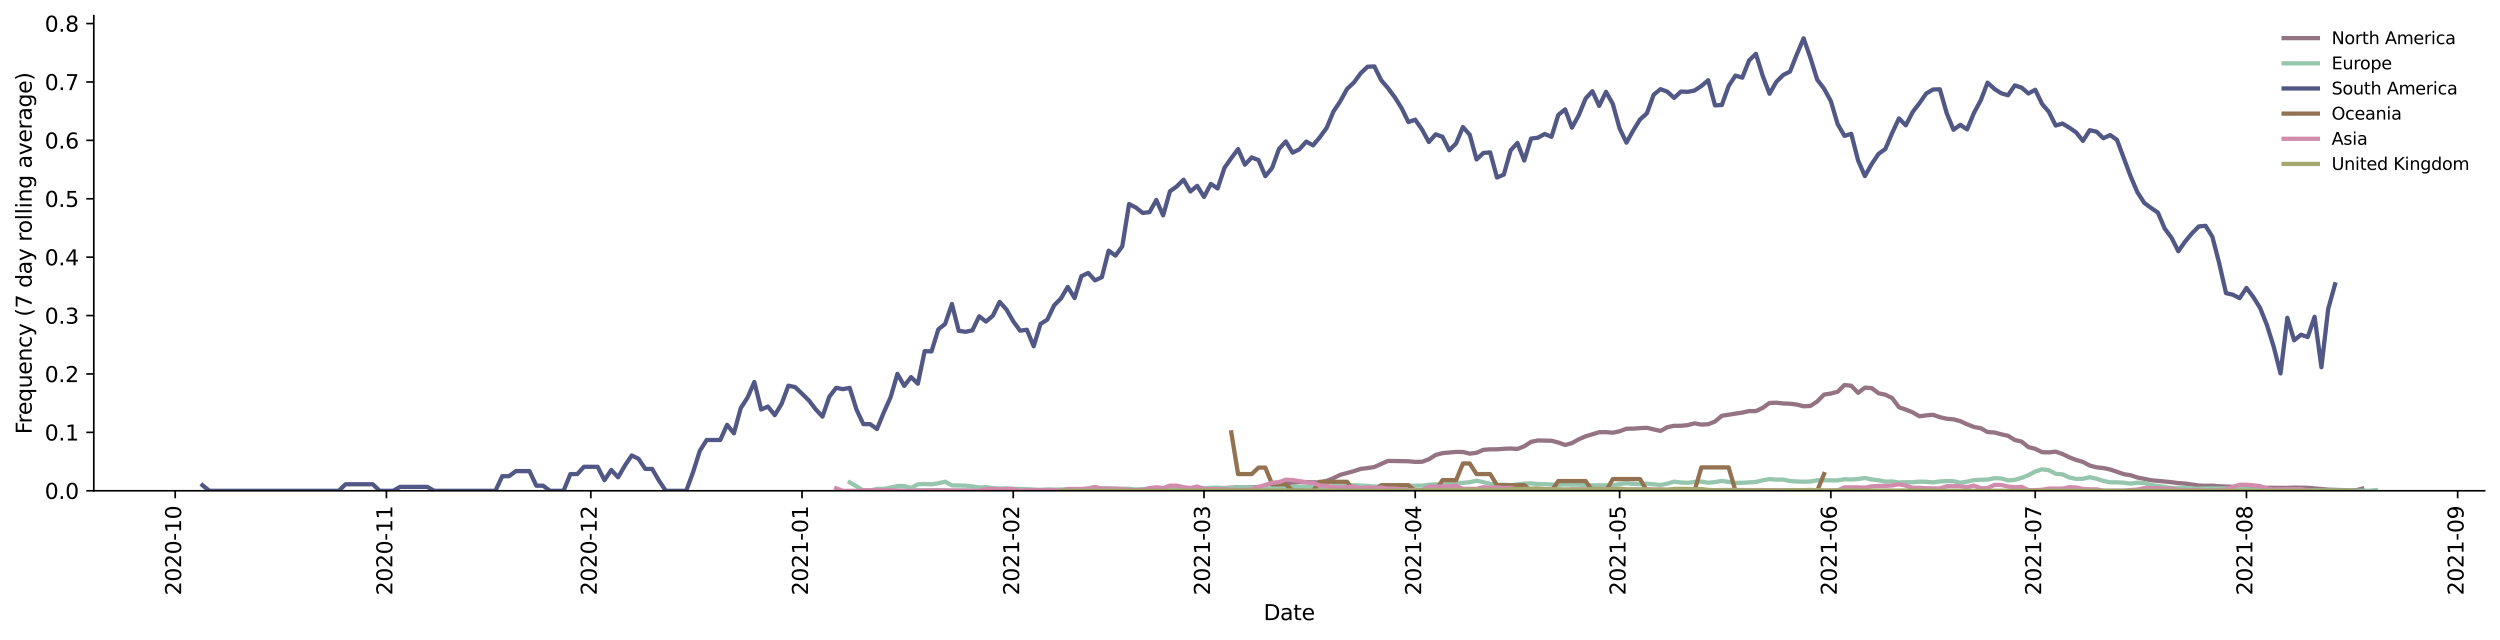<?xml version="1.0" encoding="utf-8" standalone="no"?>
<!DOCTYPE svg PUBLIC "-//W3C//DTD SVG 1.1//EN"
  "http://www.w3.org/Graphics/SVG/1.1/DTD/svg11.dtd">
<svg height="298.752pt" version="1.1" viewBox="0 0 1166.981 298.752" width="1166.981pt" xmlns="http://www.w3.org/2000/svg" xmlns:xlink="http://www.w3.org/1999/xlink">
 <defs>
  <style type="text/css">*{stroke-linecap:butt;stroke-linejoin:round;}</style>
 </defs>
 <g id="figure_1">
  <g id="patch_1">
   <path d="M 0 298.752 
L 1166.981 298.752 
L 1166.981 0 
L 0 0 
z
" style="fill:#ffffff;"/>
  </g>
  <g id="axes_1">
   <g id="patch_2">
    <path d="M 43.781 229.091 
L 1159.781 229.091 
L 1159.781 7.331 
L 43.781 7.331 
z
" style="fill:#ffffff;"/>
   </g>
   <g id="matplotlib.axis_1">
    <g id="xtick_1">
     <g id="line2d_1">
      <defs>
       <path d="M 0 0 
L 0 3.5 
" id="m44e08ae506" style="stroke:#000000;stroke-width:0.8;"/>
      </defs>
      <g>
       <use style="stroke:#000000;stroke-width:0.8;" x="81.787" xlink:href="#m44e08ae506" y="229.091"/>
      </g>
     </g>
     <g id="text_1">
      <!-- 2020-10 -->
      <g transform="translate(84.546 277.874)rotate(-90)scale(0.1 -0.1)">
       <defs>
        <path d="M 1228 531 
L 3431 531 
L 3431 0 
L 469 0 
L 469 531 
Q 828 903 1448 1529 
Q 2069 2156 2228 2338 
Q 2531 2678 2651 2914 
Q 2772 3150 2772 3378 
Q 2772 3750 2511 3984 
Q 2250 4219 1831 4219 
Q 1534 4219 1204 4116 
Q 875 4013 500 3803 
L 500 4441 
Q 881 4594 1212 4672 
Q 1544 4750 1819 4750 
Q 2544 4750 2975 4387 
Q 3406 4025 3406 3419 
Q 3406 3131 3298 2873 
Q 3191 2616 2906 2266 
Q 2828 2175 2409 1742 
Q 1991 1309 1228 531 
z
" id="DejaVuSans-32" transform="scale(0.016)"/>
        <path d="M 2034 4250 
Q 1547 4250 1301 3770 
Q 1056 3291 1056 2328 
Q 1056 1369 1301 889 
Q 1547 409 2034 409 
Q 2525 409 2770 889 
Q 3016 1369 3016 2328 
Q 3016 3291 2770 3770 
Q 2525 4250 2034 4250 
z
M 2034 4750 
Q 2819 4750 3233 4129 
Q 3647 3509 3647 2328 
Q 3647 1150 3233 529 
Q 2819 -91 2034 -91 
Q 1250 -91 836 529 
Q 422 1150 422 2328 
Q 422 3509 836 4129 
Q 1250 4750 2034 4750 
z
" id="DejaVuSans-30" transform="scale(0.016)"/>
        <path d="M 313 2009 
L 1997 2009 
L 1997 1497 
L 313 1497 
L 313 2009 
z
" id="DejaVuSans-2d" transform="scale(0.016)"/>
        <path d="M 794 531 
L 1825 531 
L 1825 4091 
L 703 3866 
L 703 4441 
L 1819 4666 
L 2450 4666 
L 2450 531 
L 3481 531 
L 3481 0 
L 794 0 
L 794 531 
z
" id="DejaVuSans-31" transform="scale(0.016)"/>
       </defs>
       <use xlink:href="#DejaVuSans-32"/>
       <use x="63.623" xlink:href="#DejaVuSans-30"/>
       <use x="127.246" xlink:href="#DejaVuSans-32"/>
       <use x="190.869" xlink:href="#DejaVuSans-30"/>
       <use x="254.492" xlink:href="#DejaVuSans-2d"/>
       <use x="290.576" xlink:href="#DejaVuSans-31"/>
       <use x="354.199" xlink:href="#DejaVuSans-30"/>
      </g>
     </g>
    </g>
    <g id="xtick_2">
     <g id="line2d_2">
      <g>
       <use style="stroke:#000000;stroke-width:0.8;" x="180.379" xlink:href="#m44e08ae506" y="229.091"/>
      </g>
     </g>
     <g id="text_2">
      <!-- 2020-11 -->
      <g transform="translate(183.139 277.874)rotate(-90)scale(0.1 -0.1)">
       <use xlink:href="#DejaVuSans-32"/>
       <use x="63.623" xlink:href="#DejaVuSans-30"/>
       <use x="127.246" xlink:href="#DejaVuSans-32"/>
       <use x="190.869" xlink:href="#DejaVuSans-30"/>
       <use x="254.492" xlink:href="#DejaVuSans-2d"/>
       <use x="290.576" xlink:href="#DejaVuSans-31"/>
       <use x="354.199" xlink:href="#DejaVuSans-31"/>
      </g>
     </g>
    </g>
    <g id="xtick_3">
     <g id="line2d_3">
      <g>
       <use style="stroke:#000000;stroke-width:0.8;" x="275.791" xlink:href="#m44e08ae506" y="229.091"/>
      </g>
     </g>
     <g id="text_3">
      <!-- 2020-12 -->
      <g transform="translate(278.55 277.874)rotate(-90)scale(0.1 -0.1)">
       <use xlink:href="#DejaVuSans-32"/>
       <use x="63.623" xlink:href="#DejaVuSans-30"/>
       <use x="127.246" xlink:href="#DejaVuSans-32"/>
       <use x="190.869" xlink:href="#DejaVuSans-30"/>
       <use x="254.492" xlink:href="#DejaVuSans-2d"/>
       <use x="290.576" xlink:href="#DejaVuSans-31"/>
       <use x="354.199" xlink:href="#DejaVuSans-32"/>
      </g>
     </g>
    </g>
    <g id="xtick_4">
     <g id="line2d_4">
      <g>
       <use style="stroke:#000000;stroke-width:0.8;" x="374.383" xlink:href="#m44e08ae506" y="229.091"/>
      </g>
     </g>
     <g id="text_4">
      <!-- 2021-01 -->
      <g transform="translate(377.143 277.874)rotate(-90)scale(0.1 -0.1)">
       <use xlink:href="#DejaVuSans-32"/>
       <use x="63.623" xlink:href="#DejaVuSans-30"/>
       <use x="127.246" xlink:href="#DejaVuSans-32"/>
       <use x="190.869" xlink:href="#DejaVuSans-31"/>
       <use x="254.492" xlink:href="#DejaVuSans-2d"/>
       <use x="290.576" xlink:href="#DejaVuSans-30"/>
       <use x="354.199" xlink:href="#DejaVuSans-31"/>
      </g>
     </g>
    </g>
    <g id="xtick_5">
     <g id="line2d_5">
      <g>
       <use style="stroke:#000000;stroke-width:0.8;" x="472.975" xlink:href="#m44e08ae506" y="229.091"/>
      </g>
     </g>
     <g id="text_5">
      <!-- 2021-02 -->
      <g transform="translate(475.735 277.874)rotate(-90)scale(0.1 -0.1)">
       <use xlink:href="#DejaVuSans-32"/>
       <use x="63.623" xlink:href="#DejaVuSans-30"/>
       <use x="127.246" xlink:href="#DejaVuSans-32"/>
       <use x="190.869" xlink:href="#DejaVuSans-31"/>
       <use x="254.492" xlink:href="#DejaVuSans-2d"/>
       <use x="290.576" xlink:href="#DejaVuSans-30"/>
       <use x="354.199" xlink:href="#DejaVuSans-32"/>
      </g>
     </g>
    </g>
    <g id="xtick_6">
     <g id="line2d_6">
      <g>
       <use style="stroke:#000000;stroke-width:0.8;" x="562.026" xlink:href="#m44e08ae506" y="229.091"/>
      </g>
     </g>
     <g id="text_6">
      <!-- 2021-03 -->
      <g transform="translate(564.786 277.874)rotate(-90)scale(0.1 -0.1)">
       <defs>
        <path d="M 2597 2516 
Q 3050 2419 3304 2112 
Q 3559 1806 3559 1356 
Q 3559 666 3084 287 
Q 2609 -91 1734 -91 
Q 1441 -91 1130 -33 
Q 819 25 488 141 
L 488 750 
Q 750 597 1062 519 
Q 1375 441 1716 441 
Q 2309 441 2620 675 
Q 2931 909 2931 1356 
Q 2931 1769 2642 2001 
Q 2353 2234 1838 2234 
L 1294 2234 
L 1294 2753 
L 1863 2753 
Q 2328 2753 2575 2939 
Q 2822 3125 2822 3475 
Q 2822 3834 2567 4026 
Q 2313 4219 1838 4219 
Q 1578 4219 1281 4162 
Q 984 4106 628 3988 
L 628 4550 
Q 988 4650 1302 4700 
Q 1616 4750 1894 4750 
Q 2613 4750 3031 4423 
Q 3450 4097 3450 3541 
Q 3450 3153 3228 2886 
Q 3006 2619 2597 2516 
z
" id="DejaVuSans-33" transform="scale(0.016)"/>
       </defs>
       <use xlink:href="#DejaVuSans-32"/>
       <use x="63.623" xlink:href="#DejaVuSans-30"/>
       <use x="127.246" xlink:href="#DejaVuSans-32"/>
       <use x="190.869" xlink:href="#DejaVuSans-31"/>
       <use x="254.492" xlink:href="#DejaVuSans-2d"/>
       <use x="290.576" xlink:href="#DejaVuSans-30"/>
       <use x="354.199" xlink:href="#DejaVuSans-33"/>
      </g>
     </g>
    </g>
    <g id="xtick_7">
     <g id="line2d_7">
      <g>
       <use style="stroke:#000000;stroke-width:0.8;" x="660.619" xlink:href="#m44e08ae506" y="229.091"/>
      </g>
     </g>
     <g id="text_7">
      <!-- 2021-04 -->
      <g transform="translate(663.378 277.874)rotate(-90)scale(0.1 -0.1)">
       <defs>
        <path d="M 2419 4116 
L 825 1625 
L 2419 1625 
L 2419 4116 
z
M 2253 4666 
L 3047 4666 
L 3047 1625 
L 3713 1625 
L 3713 1100 
L 3047 1100 
L 3047 0 
L 2419 0 
L 2419 1100 
L 313 1100 
L 313 1709 
L 2253 4666 
z
" id="DejaVuSans-34" transform="scale(0.016)"/>
       </defs>
       <use xlink:href="#DejaVuSans-32"/>
       <use x="63.623" xlink:href="#DejaVuSans-30"/>
       <use x="127.246" xlink:href="#DejaVuSans-32"/>
       <use x="190.869" xlink:href="#DejaVuSans-31"/>
       <use x="254.492" xlink:href="#DejaVuSans-2d"/>
       <use x="290.576" xlink:href="#DejaVuSans-30"/>
       <use x="354.199" xlink:href="#DejaVuSans-34"/>
      </g>
     </g>
    </g>
    <g id="xtick_8">
     <g id="line2d_8">
      <g>
       <use style="stroke:#000000;stroke-width:0.8;" x="756.03" xlink:href="#m44e08ae506" y="229.091"/>
      </g>
     </g>
     <g id="text_8">
      <!-- 2021-05 -->
      <g transform="translate(758.79 277.874)rotate(-90)scale(0.1 -0.1)">
       <defs>
        <path d="M 691 4666 
L 3169 4666 
L 3169 4134 
L 1269 4134 
L 1269 2991 
Q 1406 3038 1543 3061 
Q 1681 3084 1819 3084 
Q 2600 3084 3056 2656 
Q 3513 2228 3513 1497 
Q 3513 744 3044 326 
Q 2575 -91 1722 -91 
Q 1428 -91 1123 -41 
Q 819 9 494 109 
L 494 744 
Q 775 591 1075 516 
Q 1375 441 1709 441 
Q 2250 441 2565 725 
Q 2881 1009 2881 1497 
Q 2881 1984 2565 2268 
Q 2250 2553 1709 2553 
Q 1456 2553 1204 2497 
Q 953 2441 691 2322 
L 691 4666 
z
" id="DejaVuSans-35" transform="scale(0.016)"/>
       </defs>
       <use xlink:href="#DejaVuSans-32"/>
       <use x="63.623" xlink:href="#DejaVuSans-30"/>
       <use x="127.246" xlink:href="#DejaVuSans-32"/>
       <use x="190.869" xlink:href="#DejaVuSans-31"/>
       <use x="254.492" xlink:href="#DejaVuSans-2d"/>
       <use x="290.576" xlink:href="#DejaVuSans-30"/>
       <use x="354.199" xlink:href="#DejaVuSans-35"/>
      </g>
     </g>
    </g>
    <g id="xtick_9">
     <g id="line2d_9">
      <g>
       <use style="stroke:#000000;stroke-width:0.8;" x="854.623" xlink:href="#m44e08ae506" y="229.091"/>
      </g>
     </g>
     <g id="text_9">
      <!-- 2021-06 -->
      <g transform="translate(857.382 277.874)rotate(-90)scale(0.1 -0.1)">
       <defs>
        <path d="M 2113 2584 
Q 1688 2584 1439 2293 
Q 1191 2003 1191 1497 
Q 1191 994 1439 701 
Q 1688 409 2113 409 
Q 2538 409 2786 701 
Q 3034 994 3034 1497 
Q 3034 2003 2786 2293 
Q 2538 2584 2113 2584 
z
M 3366 4563 
L 3366 3988 
Q 3128 4100 2886 4159 
Q 2644 4219 2406 4219 
Q 1781 4219 1451 3797 
Q 1122 3375 1075 2522 
Q 1259 2794 1537 2939 
Q 1816 3084 2150 3084 
Q 2853 3084 3261 2657 
Q 3669 2231 3669 1497 
Q 3669 778 3244 343 
Q 2819 -91 2113 -91 
Q 1303 -91 875 529 
Q 447 1150 447 2328 
Q 447 3434 972 4092 
Q 1497 4750 2381 4750 
Q 2619 4750 2861 4703 
Q 3103 4656 3366 4563 
z
" id="DejaVuSans-36" transform="scale(0.016)"/>
       </defs>
       <use xlink:href="#DejaVuSans-32"/>
       <use x="63.623" xlink:href="#DejaVuSans-30"/>
       <use x="127.246" xlink:href="#DejaVuSans-32"/>
       <use x="190.869" xlink:href="#DejaVuSans-31"/>
       <use x="254.492" xlink:href="#DejaVuSans-2d"/>
       <use x="290.576" xlink:href="#DejaVuSans-30"/>
       <use x="354.199" xlink:href="#DejaVuSans-36"/>
      </g>
     </g>
    </g>
    <g id="xtick_10">
     <g id="line2d_10">
      <g>
       <use style="stroke:#000000;stroke-width:0.8;" x="950.034" xlink:href="#m44e08ae506" y="229.091"/>
      </g>
     </g>
     <g id="text_10">
      <!-- 2021-07 -->
      <g transform="translate(952.794 277.874)rotate(-90)scale(0.1 -0.1)">
       <defs>
        <path d="M 525 4666 
L 3525 4666 
L 3525 4397 
L 1831 0 
L 1172 0 
L 2766 4134 
L 525 4134 
L 525 4666 
z
" id="DejaVuSans-37" transform="scale(0.016)"/>
       </defs>
       <use xlink:href="#DejaVuSans-32"/>
       <use x="63.623" xlink:href="#DejaVuSans-30"/>
       <use x="127.246" xlink:href="#DejaVuSans-32"/>
       <use x="190.869" xlink:href="#DejaVuSans-31"/>
       <use x="254.492" xlink:href="#DejaVuSans-2d"/>
       <use x="290.576" xlink:href="#DejaVuSans-30"/>
       <use x="354.199" xlink:href="#DejaVuSans-37"/>
      </g>
     </g>
    </g>
    <g id="xtick_11">
     <g id="line2d_11">
      <g>
       <use style="stroke:#000000;stroke-width:0.8;" x="1048.627" xlink:href="#m44e08ae506" y="229.091"/>
      </g>
     </g>
     <g id="text_11">
      <!-- 2021-08 -->
      <g transform="translate(1051.386 277.874)rotate(-90)scale(0.1 -0.1)">
       <defs>
        <path d="M 2034 2216 
Q 1584 2216 1326 1975 
Q 1069 1734 1069 1313 
Q 1069 891 1326 650 
Q 1584 409 2034 409 
Q 2484 409 2743 651 
Q 3003 894 3003 1313 
Q 3003 1734 2745 1975 
Q 2488 2216 2034 2216 
z
M 1403 2484 
Q 997 2584 770 2862 
Q 544 3141 544 3541 
Q 544 4100 942 4425 
Q 1341 4750 2034 4750 
Q 2731 4750 3128 4425 
Q 3525 4100 3525 3541 
Q 3525 3141 3298 2862 
Q 3072 2584 2669 2484 
Q 3125 2378 3379 2068 
Q 3634 1759 3634 1313 
Q 3634 634 3220 271 
Q 2806 -91 2034 -91 
Q 1263 -91 848 271 
Q 434 634 434 1313 
Q 434 1759 690 2068 
Q 947 2378 1403 2484 
z
M 1172 3481 
Q 1172 3119 1398 2916 
Q 1625 2713 2034 2713 
Q 2441 2713 2670 2916 
Q 2900 3119 2900 3481 
Q 2900 3844 2670 4047 
Q 2441 4250 2034 4250 
Q 1625 4250 1398 4047 
Q 1172 3844 1172 3481 
z
" id="DejaVuSans-38" transform="scale(0.016)"/>
       </defs>
       <use xlink:href="#DejaVuSans-32"/>
       <use x="63.623" xlink:href="#DejaVuSans-30"/>
       <use x="127.246" xlink:href="#DejaVuSans-32"/>
       <use x="190.869" xlink:href="#DejaVuSans-31"/>
       <use x="254.492" xlink:href="#DejaVuSans-2d"/>
       <use x="290.576" xlink:href="#DejaVuSans-30"/>
       <use x="354.199" xlink:href="#DejaVuSans-38"/>
      </g>
     </g>
    </g>
    <g id="xtick_12">
     <g id="line2d_12">
      <g>
       <use style="stroke:#000000;stroke-width:0.8;" x="1147.219" xlink:href="#m44e08ae506" y="229.091"/>
      </g>
     </g>
     <g id="text_12">
      <!-- 2021-09 -->
      <g transform="translate(1149.978 277.874)rotate(-90)scale(0.1 -0.1)">
       <defs>
        <path d="M 703 97 
L 703 672 
Q 941 559 1184 500 
Q 1428 441 1663 441 
Q 2288 441 2617 861 
Q 2947 1281 2994 2138 
Q 2813 1869 2534 1725 
Q 2256 1581 1919 1581 
Q 1219 1581 811 2004 
Q 403 2428 403 3163 
Q 403 3881 828 4315 
Q 1253 4750 1959 4750 
Q 2769 4750 3195 4129 
Q 3622 3509 3622 2328 
Q 3622 1225 3098 567 
Q 2575 -91 1691 -91 
Q 1453 -91 1209 -44 
Q 966 3 703 97 
z
M 1959 2075 
Q 2384 2075 2632 2365 
Q 2881 2656 2881 3163 
Q 2881 3666 2632 3958 
Q 2384 4250 1959 4250 
Q 1534 4250 1286 3958 
Q 1038 3666 1038 3163 
Q 1038 2656 1286 2365 
Q 1534 2075 1959 2075 
z
" id="DejaVuSans-39" transform="scale(0.016)"/>
       </defs>
       <use xlink:href="#DejaVuSans-32"/>
       <use x="63.623" xlink:href="#DejaVuSans-30"/>
       <use x="127.246" xlink:href="#DejaVuSans-32"/>
       <use x="190.869" xlink:href="#DejaVuSans-31"/>
       <use x="254.492" xlink:href="#DejaVuSans-2d"/>
       <use x="290.576" xlink:href="#DejaVuSans-30"/>
       <use x="354.199" xlink:href="#DejaVuSans-39"/>
      </g>
     </g>
    </g>
    <g id="text_13">
     <!-- Date -->
     <g transform="translate(589.83 289.473)scale(0.1 -0.1)">
      <defs>
       <path d="M 1259 4147 
L 1259 519 
L 2022 519 
Q 2988 519 3436 956 
Q 3884 1394 3884 2338 
Q 3884 3275 3436 3711 
Q 2988 4147 2022 4147 
L 1259 4147 
z
M 628 4666 
L 1925 4666 
Q 3281 4666 3915 4102 
Q 4550 3538 4550 2338 
Q 4550 1131 3912 565 
Q 3275 0 1925 0 
L 628 0 
L 628 4666 
z
" id="DejaVuSans-44" transform="scale(0.016)"/>
       <path d="M 2194 1759 
Q 1497 1759 1228 1600 
Q 959 1441 959 1056 
Q 959 750 1161 570 
Q 1363 391 1709 391 
Q 2188 391 2477 730 
Q 2766 1069 2766 1631 
L 2766 1759 
L 2194 1759 
z
M 3341 1997 
L 3341 0 
L 2766 0 
L 2766 531 
Q 2569 213 2275 61 
Q 1981 -91 1556 -91 
Q 1019 -91 701 211 
Q 384 513 384 1019 
Q 384 1609 779 1909 
Q 1175 2209 1959 2209 
L 2766 2209 
L 2766 2266 
Q 2766 2663 2505 2880 
Q 2244 3097 1772 3097 
Q 1472 3097 1187 3025 
Q 903 2953 641 2809 
L 641 3341 
Q 956 3463 1253 3523 
Q 1550 3584 1831 3584 
Q 2591 3584 2966 3190 
Q 3341 2797 3341 1997 
z
" id="DejaVuSans-61" transform="scale(0.016)"/>
       <path d="M 1172 4494 
L 1172 3500 
L 2356 3500 
L 2356 3053 
L 1172 3053 
L 1172 1153 
Q 1172 725 1289 603 
Q 1406 481 1766 481 
L 2356 481 
L 2356 0 
L 1766 0 
Q 1100 0 847 248 
Q 594 497 594 1153 
L 594 3053 
L 172 3053 
L 172 3500 
L 594 3500 
L 594 4494 
L 1172 4494 
z
" id="DejaVuSans-74" transform="scale(0.016)"/>
       <path d="M 3597 1894 
L 3597 1613 
L 953 1613 
Q 991 1019 1311 708 
Q 1631 397 2203 397 
Q 2534 397 2845 478 
Q 3156 559 3463 722 
L 3463 178 
Q 3153 47 2828 -22 
Q 2503 -91 2169 -91 
Q 1331 -91 842 396 
Q 353 884 353 1716 
Q 353 2575 817 3079 
Q 1281 3584 2069 3584 
Q 2775 3584 3186 3129 
Q 3597 2675 3597 1894 
z
M 3022 2063 
Q 3016 2534 2758 2815 
Q 2500 3097 2075 3097 
Q 1594 3097 1305 2825 
Q 1016 2553 972 2059 
L 3022 2063 
z
" id="DejaVuSans-65" transform="scale(0.016)"/>
      </defs>
      <use xlink:href="#DejaVuSans-44"/>
      <use x="77.002" xlink:href="#DejaVuSans-61"/>
      <use x="138.281" xlink:href="#DejaVuSans-74"/>
      <use x="177.49" xlink:href="#DejaVuSans-65"/>
     </g>
    </g>
   </g>
   <g id="matplotlib.axis_2">
    <g id="ytick_1">
     <g id="line2d_13">
      <defs>
       <path d="M 0 0 
L -3.5 0 
" id="m2ec6a28db7" style="stroke:#000000;stroke-width:0.8;"/>
      </defs>
      <g>
       <use style="stroke:#000000;stroke-width:0.8;" x="43.781" xlink:href="#m2ec6a28db7" y="229.091"/>
      </g>
     </g>
     <g id="text_14">
      <!-- 0.0 -->
      <g transform="translate(20.878 232.89)scale(0.1 -0.1)">
       <defs>
        <path d="M 684 794 
L 1344 794 
L 1344 0 
L 684 0 
L 684 794 
z
" id="DejaVuSans-2e" transform="scale(0.016)"/>
       </defs>
       <use xlink:href="#DejaVuSans-30"/>
       <use x="63.623" xlink:href="#DejaVuSans-2e"/>
       <use x="95.41" xlink:href="#DejaVuSans-30"/>
      </g>
     </g>
    </g>
    <g id="ytick_2">
     <g id="line2d_14">
      <g>
       <use style="stroke:#000000;stroke-width:0.8;" x="43.781" xlink:href="#m2ec6a28db7" y="201.83"/>
      </g>
     </g>
     <g id="text_15">
      <!-- 0.1 -->
      <g transform="translate(20.878 205.629)scale(0.1 -0.1)">
       <use xlink:href="#DejaVuSans-30"/>
       <use x="63.623" xlink:href="#DejaVuSans-2e"/>
       <use x="95.41" xlink:href="#DejaVuSans-31"/>
      </g>
     </g>
    </g>
    <g id="ytick_3">
     <g id="line2d_15">
      <g>
       <use style="stroke:#000000;stroke-width:0.8;" x="43.781" xlink:href="#m2ec6a28db7" y="174.568"/>
      </g>
     </g>
     <g id="text_16">
      <!-- 0.2 -->
      <g transform="translate(20.878 178.367)scale(0.1 -0.1)">
       <use xlink:href="#DejaVuSans-30"/>
       <use x="63.623" xlink:href="#DejaVuSans-2e"/>
       <use x="95.41" xlink:href="#DejaVuSans-32"/>
      </g>
     </g>
    </g>
    <g id="ytick_4">
     <g id="line2d_16">
      <g>
       <use style="stroke:#000000;stroke-width:0.8;" x="43.781" xlink:href="#m2ec6a28db7" y="147.307"/>
      </g>
     </g>
     <g id="text_17">
      <!-- 0.3 -->
      <g transform="translate(20.878 151.106)scale(0.1 -0.1)">
       <use xlink:href="#DejaVuSans-30"/>
       <use x="63.623" xlink:href="#DejaVuSans-2e"/>
       <use x="95.41" xlink:href="#DejaVuSans-33"/>
      </g>
     </g>
    </g>
    <g id="ytick_5">
     <g id="line2d_17">
      <g>
       <use style="stroke:#000000;stroke-width:0.8;" x="43.781" xlink:href="#m2ec6a28db7" y="120.045"/>
      </g>
     </g>
     <g id="text_18">
      <!-- 0.4 -->
      <g transform="translate(20.878 123.844)scale(0.1 -0.1)">
       <use xlink:href="#DejaVuSans-30"/>
       <use x="63.623" xlink:href="#DejaVuSans-2e"/>
       <use x="95.41" xlink:href="#DejaVuSans-34"/>
      </g>
     </g>
    </g>
    <g id="ytick_6">
     <g id="line2d_18">
      <g>
       <use style="stroke:#000000;stroke-width:0.8;" x="43.781" xlink:href="#m2ec6a28db7" y="92.784"/>
      </g>
     </g>
     <g id="text_19">
      <!-- 0.5 -->
      <g transform="translate(20.878 96.583)scale(0.1 -0.1)">
       <use xlink:href="#DejaVuSans-30"/>
       <use x="63.623" xlink:href="#DejaVuSans-2e"/>
       <use x="95.41" xlink:href="#DejaVuSans-35"/>
      </g>
     </g>
    </g>
    <g id="ytick_7">
     <g id="line2d_19">
      <g>
       <use style="stroke:#000000;stroke-width:0.8;" x="43.781" xlink:href="#m2ec6a28db7" y="65.522"/>
      </g>
     </g>
     <g id="text_20">
      <!-- 0.6 -->
      <g transform="translate(20.878 69.321)scale(0.1 -0.1)">
       <use xlink:href="#DejaVuSans-30"/>
       <use x="63.623" xlink:href="#DejaVuSans-2e"/>
       <use x="95.41" xlink:href="#DejaVuSans-36"/>
      </g>
     </g>
    </g>
    <g id="ytick_8">
     <g id="line2d_20">
      <g>
       <use style="stroke:#000000;stroke-width:0.8;" x="43.781" xlink:href="#m2ec6a28db7" y="38.261"/>
      </g>
     </g>
     <g id="text_21">
      <!-- 0.7 -->
      <g transform="translate(20.878 42.06)scale(0.1 -0.1)">
       <use xlink:href="#DejaVuSans-30"/>
       <use x="63.623" xlink:href="#DejaVuSans-2e"/>
       <use x="95.41" xlink:href="#DejaVuSans-37"/>
      </g>
     </g>
    </g>
    <g id="ytick_9">
     <g id="line2d_21">
      <g>
       <use style="stroke:#000000;stroke-width:0.8;" x="43.781" xlink:href="#m2ec6a28db7" y="10.999"/>
      </g>
     </g>
     <g id="text_22">
      <!-- 0.8 -->
      <g transform="translate(20.878 14.798)scale(0.1 -0.1)">
       <use xlink:href="#DejaVuSans-30"/>
       <use x="63.623" xlink:href="#DejaVuSans-2e"/>
       <use x="95.41" xlink:href="#DejaVuSans-38"/>
      </g>
     </g>
    </g>
    <g id="text_23">
     <!-- Frequency (7 day rolling average) -->
     <g transform="translate(14.798 202.66)rotate(-90)scale(0.1 -0.1)">
      <defs>
       <path d="M 628 4666 
L 3309 4666 
L 3309 4134 
L 1259 4134 
L 1259 2759 
L 3109 2759 
L 3109 2228 
L 1259 2228 
L 1259 0 
L 628 0 
L 628 4666 
z
" id="DejaVuSans-46" transform="scale(0.016)"/>
       <path d="M 2631 2963 
Q 2534 3019 2420 3045 
Q 2306 3072 2169 3072 
Q 1681 3072 1420 2755 
Q 1159 2438 1159 1844 
L 1159 0 
L 581 0 
L 581 3500 
L 1159 3500 
L 1159 2956 
Q 1341 3275 1631 3429 
Q 1922 3584 2338 3584 
Q 2397 3584 2469 3576 
Q 2541 3569 2628 3553 
L 2631 2963 
z
" id="DejaVuSans-72" transform="scale(0.016)"/>
       <path d="M 947 1747 
Q 947 1113 1208 752 
Q 1469 391 1925 391 
Q 2381 391 2643 752 
Q 2906 1113 2906 1747 
Q 2906 2381 2643 2742 
Q 2381 3103 1925 3103 
Q 1469 3103 1208 2742 
Q 947 2381 947 1747 
z
M 2906 525 
Q 2725 213 2448 61 
Q 2172 -91 1784 -91 
Q 1150 -91 751 415 
Q 353 922 353 1747 
Q 353 2572 751 3078 
Q 1150 3584 1784 3584 
Q 2172 3584 2448 3432 
Q 2725 3281 2906 2969 
L 2906 3500 
L 3481 3500 
L 3481 -1331 
L 2906 -1331 
L 2906 525 
z
" id="DejaVuSans-71" transform="scale(0.016)"/>
       <path d="M 544 1381 
L 544 3500 
L 1119 3500 
L 1119 1403 
Q 1119 906 1312 657 
Q 1506 409 1894 409 
Q 2359 409 2629 706 
Q 2900 1003 2900 1516 
L 2900 3500 
L 3475 3500 
L 3475 0 
L 2900 0 
L 2900 538 
Q 2691 219 2414 64 
Q 2138 -91 1772 -91 
Q 1169 -91 856 284 
Q 544 659 544 1381 
z
M 1991 3584 
L 1991 3584 
z
" id="DejaVuSans-75" transform="scale(0.016)"/>
       <path d="M 3513 2113 
L 3513 0 
L 2938 0 
L 2938 2094 
Q 2938 2591 2744 2837 
Q 2550 3084 2163 3084 
Q 1697 3084 1428 2787 
Q 1159 2491 1159 1978 
L 1159 0 
L 581 0 
L 581 3500 
L 1159 3500 
L 1159 2956 
Q 1366 3272 1645 3428 
Q 1925 3584 2291 3584 
Q 2894 3584 3203 3211 
Q 3513 2838 3513 2113 
z
" id="DejaVuSans-6e" transform="scale(0.016)"/>
       <path d="M 3122 3366 
L 3122 2828 
Q 2878 2963 2633 3030 
Q 2388 3097 2138 3097 
Q 1578 3097 1268 2742 
Q 959 2388 959 1747 
Q 959 1106 1268 751 
Q 1578 397 2138 397 
Q 2388 397 2633 464 
Q 2878 531 3122 666 
L 3122 134 
Q 2881 22 2623 -34 
Q 2366 -91 2075 -91 
Q 1284 -91 818 406 
Q 353 903 353 1747 
Q 353 2603 823 3093 
Q 1294 3584 2113 3584 
Q 2378 3584 2631 3529 
Q 2884 3475 3122 3366 
z
" id="DejaVuSans-63" transform="scale(0.016)"/>
       <path d="M 2059 -325 
Q 1816 -950 1584 -1140 
Q 1353 -1331 966 -1331 
L 506 -1331 
L 506 -850 
L 844 -850 
Q 1081 -850 1212 -737 
Q 1344 -625 1503 -206 
L 1606 56 
L 191 3500 
L 800 3500 
L 1894 763 
L 2988 3500 
L 3597 3500 
L 2059 -325 
z
" id="DejaVuSans-79" transform="scale(0.016)"/>
       <path id="DejaVuSans-20" transform="scale(0.016)"/>
       <path d="M 1984 4856 
Q 1566 4138 1362 3434 
Q 1159 2731 1159 2009 
Q 1159 1288 1364 580 
Q 1569 -128 1984 -844 
L 1484 -844 
Q 1016 -109 783 600 
Q 550 1309 550 2009 
Q 550 2706 781 3412 
Q 1013 4119 1484 4856 
L 1984 4856 
z
" id="DejaVuSans-28" transform="scale(0.016)"/>
       <path d="M 2906 2969 
L 2906 4863 
L 3481 4863 
L 3481 0 
L 2906 0 
L 2906 525 
Q 2725 213 2448 61 
Q 2172 -91 1784 -91 
Q 1150 -91 751 415 
Q 353 922 353 1747 
Q 353 2572 751 3078 
Q 1150 3584 1784 3584 
Q 2172 3584 2448 3432 
Q 2725 3281 2906 2969 
z
M 947 1747 
Q 947 1113 1208 752 
Q 1469 391 1925 391 
Q 2381 391 2643 752 
Q 2906 1113 2906 1747 
Q 2906 2381 2643 2742 
Q 2381 3103 1925 3103 
Q 1469 3103 1208 2742 
Q 947 2381 947 1747 
z
" id="DejaVuSans-64" transform="scale(0.016)"/>
       <path d="M 1959 3097 
Q 1497 3097 1228 2736 
Q 959 2375 959 1747 
Q 959 1119 1226 758 
Q 1494 397 1959 397 
Q 2419 397 2687 759 
Q 2956 1122 2956 1747 
Q 2956 2369 2687 2733 
Q 2419 3097 1959 3097 
z
M 1959 3584 
Q 2709 3584 3137 3096 
Q 3566 2609 3566 1747 
Q 3566 888 3137 398 
Q 2709 -91 1959 -91 
Q 1206 -91 779 398 
Q 353 888 353 1747 
Q 353 2609 779 3096 
Q 1206 3584 1959 3584 
z
" id="DejaVuSans-6f" transform="scale(0.016)"/>
       <path d="M 603 4863 
L 1178 4863 
L 1178 0 
L 603 0 
L 603 4863 
z
" id="DejaVuSans-6c" transform="scale(0.016)"/>
       <path d="M 603 3500 
L 1178 3500 
L 1178 0 
L 603 0 
L 603 3500 
z
M 603 4863 
L 1178 4863 
L 1178 4134 
L 603 4134 
L 603 4863 
z
" id="DejaVuSans-69" transform="scale(0.016)"/>
       <path d="M 2906 1791 
Q 2906 2416 2648 2759 
Q 2391 3103 1925 3103 
Q 1463 3103 1205 2759 
Q 947 2416 947 1791 
Q 947 1169 1205 825 
Q 1463 481 1925 481 
Q 2391 481 2648 825 
Q 2906 1169 2906 1791 
z
M 3481 434 
Q 3481 -459 3084 -895 
Q 2688 -1331 1869 -1331 
Q 1566 -1331 1297 -1286 
Q 1028 -1241 775 -1147 
L 775 -588 
Q 1028 -725 1275 -790 
Q 1522 -856 1778 -856 
Q 2344 -856 2625 -561 
Q 2906 -266 2906 331 
L 2906 616 
Q 2728 306 2450 153 
Q 2172 0 1784 0 
Q 1141 0 747 490 
Q 353 981 353 1791 
Q 353 2603 747 3093 
Q 1141 3584 1784 3584 
Q 2172 3584 2450 3431 
Q 2728 3278 2906 2969 
L 2906 3500 
L 3481 3500 
L 3481 434 
z
" id="DejaVuSans-67" transform="scale(0.016)"/>
       <path d="M 191 3500 
L 800 3500 
L 1894 563 
L 2988 3500 
L 3597 3500 
L 2284 0 
L 1503 0 
L 191 3500 
z
" id="DejaVuSans-76" transform="scale(0.016)"/>
       <path d="M 513 4856 
L 1013 4856 
Q 1481 4119 1714 3412 
Q 1947 2706 1947 2009 
Q 1947 1309 1714 600 
Q 1481 -109 1013 -844 
L 513 -844 
Q 928 -128 1133 580 
Q 1338 1288 1338 2009 
Q 1338 2731 1133 3434 
Q 928 4138 513 4856 
z
" id="DejaVuSans-29" transform="scale(0.016)"/>
      </defs>
      <use xlink:href="#DejaVuSans-46"/>
      <use x="50.27" xlink:href="#DejaVuSans-72"/>
      <use x="89.133" xlink:href="#DejaVuSans-65"/>
      <use x="150.656" xlink:href="#DejaVuSans-71"/>
      <use x="214.133" xlink:href="#DejaVuSans-75"/>
      <use x="277.512" xlink:href="#DejaVuSans-65"/>
      <use x="339.035" xlink:href="#DejaVuSans-6e"/>
      <use x="402.414" xlink:href="#DejaVuSans-63"/>
      <use x="457.395" xlink:href="#DejaVuSans-79"/>
      <use x="516.574" xlink:href="#DejaVuSans-20"/>
      <use x="548.361" xlink:href="#DejaVuSans-28"/>
      <use x="587.375" xlink:href="#DejaVuSans-37"/>
      <use x="650.998" xlink:href="#DejaVuSans-20"/>
      <use x="682.785" xlink:href="#DejaVuSans-64"/>
      <use x="746.262" xlink:href="#DejaVuSans-61"/>
      <use x="807.541" xlink:href="#DejaVuSans-79"/>
      <use x="866.721" xlink:href="#DejaVuSans-20"/>
      <use x="898.508" xlink:href="#DejaVuSans-72"/>
      <use x="937.371" xlink:href="#DejaVuSans-6f"/>
      <use x="998.553" xlink:href="#DejaVuSans-6c"/>
      <use x="1026.336" xlink:href="#DejaVuSans-6c"/>
      <use x="1054.119" xlink:href="#DejaVuSans-69"/>
      <use x="1081.902" xlink:href="#DejaVuSans-6e"/>
      <use x="1145.281" xlink:href="#DejaVuSans-67"/>
      <use x="1208.758" xlink:href="#DejaVuSans-20"/>
      <use x="1240.545" xlink:href="#DejaVuSans-61"/>
      <use x="1301.824" xlink:href="#DejaVuSans-76"/>
      <use x="1361.004" xlink:href="#DejaVuSans-65"/>
      <use x="1422.527" xlink:href="#DejaVuSans-72"/>
      <use x="1463.641" xlink:href="#DejaVuSans-61"/>
      <use x="1524.92" xlink:href="#DejaVuSans-67"/>
      <use x="1588.396" xlink:href="#DejaVuSans-65"/>
      <use x="1649.92" xlink:href="#DejaVuSans-29"/>
     </g>
    </g>
   </g>
   <g id="line2d_22">
    <path clip-path="url(#p365bb79e9b)" d="M 412.548 229.015 
L 422.089 229.091 
L 428.45 229.009 
L 437.991 228.955 
L 444.352 229.038 
L 457.073 229.07 
L 472.975 229.07 
L 485.697 229.046 
L 501.599 228.924 
L 514.32 229.019 
L 520.681 228.893 
L 533.403 228.91 
L 536.583 228.95 
L 552.485 228.552 
L 562.026 228.442 
L 568.387 227.994 
L 574.748 227.656 
L 577.928 227.514 
L 581.109 227.601 
L 587.469 227.333 
L 590.65 227.398 
L 593.83 226.87 
L 600.191 225.533 
L 603.371 225.34 
L 606.552 225 
L 609.732 225.018 
L 612.913 225.165 
L 616.093 225.172 
L 619.273 224.484 
L 622.454 223.192 
L 625.634 221.646 
L 631.995 219.925 
L 635.175 218.866 
L 638.356 218.5 
L 641.536 217.984 
L 647.897 215.151 
L 657.438 215.31 
L 660.619 215.61 
L 663.799 215.545 
L 666.979 214.383 
L 670.16 212.374 
L 673.34 211.52 
L 679.701 210.946 
L 682.881 210.982 
L 686.062 211.767 
L 689.242 211.349 
L 692.422 209.972 
L 695.603 209.742 
L 698.783 209.731 
L 701.964 209.495 
L 705.144 209.369 
L 708.324 209.556 
L 711.505 208.336 
L 714.685 206.25 
L 717.866 205.595 
L 724.226 205.741 
L 727.407 206.556 
L 730.587 207.718 
L 733.768 206.837 
L 736.948 205.062 
L 740.128 203.668 
L 746.489 201.754 
L 749.67 201.724 
L 752.85 201.978 
L 756.03 201.317 
L 759.211 200.125 
L 762.391 200.092 
L 765.572 199.836 
L 768.752 199.698 
L 775.113 201.156 
L 778.293 199.428 
L 781.473 198.754 
L 784.654 198.76 
L 787.834 198.436 
L 791.015 197.618 
L 794.195 198.194 
L 797.375 198.016 
L 800.556 196.777 
L 803.736 194.083 
L 810.097 193.078 
L 813.277 192.598 
L 816.458 191.877 
L 819.638 191.903 
L 822.819 190.367 
L 825.999 188.107 
L 829.179 187.974 
L 832.36 188.341 
L 835.54 188.461 
L 838.721 188.836 
L 841.901 189.647 
L 845.081 189.494 
L 848.262 187.416 
L 851.442 184.203 
L 854.623 183.694 
L 857.803 182.866 
L 860.983 179.719 
L 864.164 180.066 
L 867.344 183.365 
L 870.524 180.943 
L 873.705 181.161 
L 876.885 183.559 
L 880.066 184.253 
L 883.246 185.817 
L 886.426 190.102 
L 889.607 191.199 
L 892.787 192.474 
L 895.968 194.324 
L 899.148 193.886 
L 902.328 193.639 
L 905.509 194.734 
L 908.689 195.458 
L 911.87 195.738 
L 915.05 196.604 
L 918.23 198.037 
L 921.411 199.301 
L 924.591 199.891 
L 927.772 201.693 
L 930.952 201.862 
L 934.132 202.734 
L 937.313 203.414 
L 940.493 205.383 
L 943.674 206.133 
L 946.854 208.715 
L 950.034 209.51 
L 953.215 211.079 
L 956.395 211.17 
L 959.575 210.832 
L 962.756 211.925 
L 965.936 213.473 
L 969.117 214.695 
L 972.297 215.62 
L 975.477 217.301 
L 978.658 218.152 
L 981.838 218.489 
L 985.019 219.151 
L 991.379 221.337 
L 994.56 221.852 
L 997.74 222.888 
L 1004.101 224.167 
L 1013.642 225.078 
L 1016.823 225.525 
L 1020.003 225.717 
L 1026.364 226.642 
L 1029.544 226.775 
L 1032.725 226.697 
L 1035.905 226.984 
L 1045.446 227.381 
L 1048.627 227.599 
L 1051.807 227.503 
L 1054.987 227.679 
L 1067.709 227.761 
L 1070.889 227.611 
L 1077.25 227.711 
L 1083.611 228.276 
L 1086.791 228.558 
L 1096.332 228.871 
L 1099.513 228.907 
L 1102.693 228.101 
L 1102.693 228.101 
" style="fill:none;stroke:#947383;stroke-linecap:square;stroke-width:2;"/>
   </g>
   <g id="line2d_23">
    <path clip-path="url(#p365bb79e9b)" d="M 396.646 225.177 
L 399.826 226.994 
L 403.007 229.091 
L 406.187 229.091 
L 409.367 228.197 
L 412.548 228.197 
L 415.728 227.598 
L 418.909 226.871 
L 422.089 226.871 
L 425.269 227.765 
L 428.45 226.061 
L 431.63 225.924 
L 434.811 226.077 
L 437.991 225.59 
L 441.171 224.86 
L 444.352 226.564 
L 450.713 226.682 
L 453.893 227.051 
L 457.073 227.541 
L 460.254 227.422 
L 463.434 227.841 
L 466.615 228.095 
L 469.795 227.986 
L 472.975 228.178 
L 476.156 228.216 
L 485.697 228.683 
L 488.877 228.467 
L 492.058 228.548 
L 501.599 228.371 
L 504.779 228.413 
L 507.96 228.218 
L 511.14 228.237 
L 514.32 227.816 
L 520.681 228.112 
L 527.042 228.154 
L 530.222 228.53 
L 536.583 228.14 
L 539.764 228.232 
L 546.124 228.019 
L 549.305 228.022 
L 552.485 228.225 
L 555.666 227.884 
L 558.846 227.833 
L 562.026 227.977 
L 565.207 227.734 
L 568.387 227.628 
L 571.568 227.83 
L 574.748 227.89 
L 577.928 227.486 
L 587.469 227.731 
L 590.65 227.717 
L 593.83 227.96 
L 597.011 228.04 
L 603.371 227.19 
L 606.552 227.229 
L 612.913 226.977 
L 616.093 227.351 
L 619.273 227.404 
L 622.454 226.892 
L 625.634 226.61 
L 628.815 226.661 
L 631.995 226.476 
L 638.356 226.818 
L 641.536 227.125 
L 644.717 226.939 
L 647.897 226.444 
L 654.258 226.787 
L 663.799 226.695 
L 666.979 226.287 
L 670.16 226.091 
L 673.34 226.246 
L 676.52 225.812 
L 679.701 225.493 
L 682.881 225.385 
L 686.062 225.079 
L 689.242 224.414 
L 692.422 225.05 
L 695.603 225.903 
L 698.783 226.255 
L 701.964 226.273 
L 705.144 226.511 
L 711.505 225.744 
L 714.685 225.635 
L 717.866 225.938 
L 721.046 226.015 
L 727.407 226.306 
L 730.587 226.176 
L 736.948 226.232 
L 740.128 226.518 
L 752.85 226.576 
L 756.03 225.911 
L 759.211 225.609 
L 762.391 225.898 
L 765.572 226.006 
L 768.752 225.757 
L 775.113 226.378 
L 778.293 225.752 
L 781.473 224.838 
L 784.654 225.23 
L 787.834 225.373 
L 791.015 224.972 
L 794.195 224.798 
L 797.375 225.354 
L 800.556 225.034 
L 803.736 224.493 
L 810.097 225.414 
L 813.277 225.376 
L 819.638 224.974 
L 822.819 224.201 
L 825.999 223.635 
L 829.179 223.895 
L 832.36 223.877 
L 835.54 224.528 
L 838.721 224.762 
L 841.901 224.849 
L 845.081 224.771 
L 848.262 224.211 
L 851.442 224.167 
L 854.623 224.259 
L 857.803 224.235 
L 860.983 223.719 
L 864.164 223.841 
L 867.344 223.624 
L 870.524 223.107 
L 873.705 223.803 
L 876.885 224.186 
L 880.066 224.813 
L 883.246 224.745 
L 886.426 225.221 
L 889.607 225.088 
L 892.787 225.111 
L 895.968 224.823 
L 899.148 224.906 
L 902.328 225.178 
L 905.509 224.735 
L 908.689 224.564 
L 911.87 224.627 
L 915.05 225.33 
L 918.23 224.808 
L 921.411 224.128 
L 924.591 223.945 
L 927.772 223.877 
L 930.952 223.206 
L 934.132 223.316 
L 937.313 224.242 
L 940.493 224.004 
L 943.674 223.058 
L 946.854 221.809 
L 950.034 220.097 
L 953.215 219.073 
L 956.395 219.485 
L 959.575 221.166 
L 962.756 221.433 
L 965.936 222.9 
L 969.117 223.566 
L 972.297 223.477 
L 975.477 222.751 
L 978.658 223.469 
L 981.838 224.501 
L 985.019 225.154 
L 988.199 225.136 
L 991.379 225.314 
L 994.56 225.746 
L 997.74 225.311 
L 1000.921 225.483 
L 1004.101 226.401 
L 1013.642 227.748 
L 1016.823 227.889 
L 1020.003 227.846 
L 1023.183 228.061 
L 1026.364 228.156 
L 1029.544 227.998 
L 1035.905 228.043 
L 1042.266 227.936 
L 1045.446 228.234 
L 1061.348 228.884 
L 1105.874 229.091 
L 1109.054 228.8 
L 1109.054 228.8 
" style="fill:none;stroke:#96c6ad;stroke-linecap:square;stroke-width:2;"/>
   </g>
   <g id="line2d_24">
    <path clip-path="url(#p365bb79e9b)" d="M 94.509 226.495 
L 97.689 229.091 
L 158.116 229.091 
L 161.297 226.062 
L 174.018 226.062 
L 177.199 229.091 
L 183.56 229.091 
L 186.74 227.274 
L 199.462 227.274 
L 202.642 229.091 
L 231.265 229.091 
L 234.446 222.276 
L 237.626 222.276 
L 240.807 219.905 
L 247.167 219.905 
L 250.348 226.721 
L 253.528 226.721 
L 256.709 229.091 
L 263.069 229.091 
L 266.25 221.302 
L 269.43 221.302 
L 272.611 217.895 
L 278.971 217.895 
L 282.152 224.126 
L 285.332 219.385 
L 288.513 222.792 
L 291.693 217.34 
L 294.873 212.599 
L 298.054 214.157 
L 301.234 218.898 
L 304.414 218.898 
L 307.595 224.35 
L 310.775 229.091 
L 320.316 229.091 
L 323.497 220.482 
L 326.677 210.439 
L 329.858 205.39 
L 336.218 205.39 
L 339.399 198.289 
L 342.579 202.275 
L 345.76 190.547 
L 348.94 185.59 
L 352.12 178.32 
L 355.301 191.161 
L 358.481 189.784 
L 361.662 193.771 
L 364.842 188.505 
L 368.022 180.023 
L 371.203 180.712 
L 377.564 186.881 
L 380.744 191.046 
L 383.924 194.465 
L 387.105 185.234 
L 390.285 181.043 
L 393.465 181.649 
L 396.646 181.058 
L 399.826 191.252 
L 403.007 197.991 
L 406.187 197.991 
L 409.367 200.263 
L 412.548 192.509 
L 415.728 185.421 
L 418.909 174.516 
L 422.089 180.121 
L 425.269 176.032 
L 428.45 179.11 
L 431.63 163.896 
L 434.811 164.043 
L 437.991 153.749 
L 441.171 151.22 
L 444.352 141.914 
L 447.532 154.428 
L 450.713 154.881 
L 453.893 154.213 
L 457.073 147.654 
L 460.254 150.11 
L 463.434 147.389 
L 466.615 140.889 
L 469.795 144.483 
L 472.975 149.969 
L 476.156 154.363 
L 479.336 153.919 
L 482.517 161.624 
L 485.697 151.22 
L 488.877 149.204 
L 492.058 142.539 
L 495.238 139.314 
L 498.418 133.92 
L 501.599 139.128 
L 504.779 128.933 
L 507.96 127.419 
L 511.14 130.865 
L 514.32 129.403 
L 517.501 117.019 
L 520.681 119.322 
L 523.862 114.983 
L 527.042 95.235 
L 530.222 96.886 
L 533.403 99.4 
L 536.583 99.03 
L 539.764 93.368 
L 542.944 100.531 
L 546.124 89.292 
L 549.305 87.017 
L 552.485 83.88 
L 555.666 89.371 
L 558.846 86.744 
L 562.026 91.929 
L 565.207 85.848 
L 568.387 87.98 
L 571.568 78.353 
L 574.748 73.811 
L 577.928 69.606 
L 581.109 76.885 
L 584.289 73.481 
L 587.469 74.737 
L 590.65 82.244 
L 593.83 78.364 
L 597.011 69.544 
L 600.191 66.021 
L 603.371 71.265 
L 606.552 69.672 
L 609.732 66.104 
L 612.913 67.86 
L 616.093 64.037 
L 619.273 59.687 
L 622.454 52.049 
L 625.634 47.245 
L 628.815 41.498 
L 631.995 38.511 
L 635.175 34.186 
L 638.356 31.157 
L 641.536 31.005 
L 644.717 37.402 
L 647.897 41.144 
L 651.077 45.414 
L 654.258 50.478 
L 657.438 56.97 
L 660.619 55.866 
L 663.799 60.49 
L 666.979 66.293 
L 670.16 62.713 
L 673.34 63.836 
L 676.52 70.14 
L 679.701 66.95 
L 682.881 59.285 
L 686.062 62.898 
L 689.242 74.437 
L 692.422 71.413 
L 695.603 71.141 
L 698.783 82.878 
L 701.964 81.502 
L 705.144 70.189 
L 708.324 66.728 
L 711.505 74.945 
L 714.685 64.691 
L 717.866 64.268 
L 721.046 62.55 
L 724.226 63.862 
L 727.407 53.621 
L 730.587 51.056 
L 733.768 59.598 
L 736.948 53.796 
L 740.128 46.031 
L 743.309 42.567 
L 746.489 49.435 
L 749.67 42.858 
L 752.85 48.519 
L 756.03 59.977 
L 759.211 66.584 
L 762.391 60.876 
L 765.572 55.747 
L 768.752 52.892 
L 771.932 44.198 
L 775.113 41.619 
L 778.293 42.799 
L 781.473 45.692 
L 784.654 42.748 
L 787.834 42.878 
L 791.015 42.244 
L 794.195 40.142 
L 797.375 37.46 
L 800.556 49.179 
L 803.736 49.028 
L 806.917 40.126 
L 810.097 35.27 
L 813.277 36.257 
L 816.458 28.22 
L 819.638 25.143 
L 822.819 35.39 
L 825.999 43.749 
L 829.179 38.224 
L 832.36 35.006 
L 835.54 33.43 
L 838.721 25.444 
L 841.901 17.891 
L 845.081 26.974 
L 848.262 37.198 
L 851.442 41.354 
L 854.623 47.196 
L 857.803 57.945 
L 860.983 63.421 
L 864.164 62.474 
L 867.344 74.904 
L 870.524 82.189 
L 873.705 76.552 
L 876.885 71.834 
L 880.066 69.54 
L 883.246 62.083 
L 886.426 55.268 
L 889.607 58.498 
L 892.787 52.34 
L 895.968 48.185 
L 899.148 43.641 
L 902.328 41.774 
L 905.509 41.682 
L 908.689 52.783 
L 911.87 60.572 
L 915.05 58.28 
L 918.23 60.394 
L 921.411 52.752 
L 924.591 46.866 
L 927.772 38.577 
L 930.952 41.485 
L 934.132 43.528 
L 937.313 44.468 
L 940.493 39.866 
L 943.674 40.914 
L 946.854 43.649 
L 950.034 41.897 
L 953.215 48.507 
L 956.395 52.222 
L 959.575 58.59 
L 962.756 57.679 
L 965.936 59.606 
L 969.117 61.8 
L 972.297 65.766 
L 975.477 60.779 
L 978.658 61.467 
L 981.838 64.522 
L 985.019 63.034 
L 988.199 65.311 
L 994.56 82.333 
L 997.74 89.763 
L 1000.921 94.701 
L 1004.101 97.07 
L 1007.281 99.221 
L 1010.462 106.684 
L 1013.642 110.949 
L 1016.823 117.286 
L 1020.003 112.757 
L 1023.183 108.954 
L 1026.364 105.702 
L 1029.544 105.409 
L 1032.725 110.56 
L 1035.905 122.88 
L 1039.085 136.835 
L 1042.266 137.566 
L 1045.446 139.187 
L 1048.627 134.403 
L 1051.807 138.631 
L 1054.987 143.723 
L 1058.168 151.686 
L 1061.348 161.855 
L 1064.528 174.317 
L 1067.709 148.354 
L 1070.889 158.839 
L 1074.07 156.251 
L 1077.25 157.311 
L 1080.43 147.882 
L 1083.611 171.426 
L 1086.791 144.165 
L 1089.972 132.732 
L 1089.972 132.732 
" style="fill:none;stroke:#525886;stroke-linecap:square;stroke-width:2;"/>
   </g>
   <g id="line2d_25">
    <path clip-path="url(#p365bb79e9b)" d="M 574.748 201.83 
L 577.928 221.302 
L 581.109 221.302 
L 584.289 221.302 
L 587.469 218.273 
L 590.65 218.273 
L 593.83 226.062 
L 597.011 226.062 
L 600.191 226.062 
L 603.371 229.091 
L 606.552 229.091 
L 609.732 229.091 
L 612.913 229.091 
L 616.093 224.897 
L 619.273 224.897 
L 622.454 224.897 
L 625.634 224.897 
L 628.815 224.897 
L 631.995 229.091 
L 635.175 229.091 
L 638.356 229.091 
L 641.536 229.091 
L 644.717 226.495 
L 647.897 226.495 
L 651.077 226.495 
L 654.258 226.495 
L 657.438 226.495 
L 660.619 229.091 
L 663.799 229.091 
L 666.979 229.091 
L 670.16 229.091 
L 673.34 224.135 
L 676.52 224.135 
L 679.701 224.135 
L 682.881 216.346 
L 686.062 216.346 
L 689.242 221.302 
L 692.422 221.302 
L 695.603 221.302 
L 698.783 226.495 
L 701.964 226.495 
L 705.144 226.495 
L 708.324 226.495 
L 711.505 226.495 
L 714.685 229.091 
L 717.866 229.091 
L 721.046 229.091 
L 724.226 229.091 
L 727.407 224.548 
L 730.587 224.548 
L 733.768 224.548 
L 736.948 224.548 
L 740.128 224.548 
L 743.309 229.091 
L 746.489 229.091 
L 749.67 229.091 
L 752.85 223.639 
L 756.03 223.639 
L 759.211 223.639 
L 762.391 223.639 
L 765.572 223.639 
L 768.752 229.091 
L 771.932 229.091 
L 775.113 229.091 
L 778.293 229.091 
L 781.473 229.091 
L 784.654 229.091 
L 787.834 229.091 
L 791.015 229.091 
L 794.195 218.187 
L 797.375 218.187 
L 800.556 218.187 
L 803.736 218.187 
L 806.917 218.187 
L 810.097 229.091 
L 813.277 229.091 
L 816.458 229.091 
L 819.638 229.091 
L 822.819 229.091 
L 825.999 229.091 
L 829.179 229.091 
L 832.36 229.091 
L 835.54 229.091 
L 838.721 229.091 
L 841.901 229.091 
L 845.081 229.091 
L 848.262 229.091 
L 851.442 221.302 
" style="fill:none;stroke:#937252;stroke-linecap:square;stroke-width:2;"/>
   </g>
   <g id="line2d_26">
    <path clip-path="url(#p365bb79e9b)" d="M 390.285 227.949 
L 393.465 229.091 
L 399.826 229.091 
L 403.007 228.817 
L 415.728 228.817 
L 418.909 229.091 
L 457.073 229.091 
L 460.254 228.25 
L 472.975 228.25 
L 476.156 229.091 
L 479.336 228.769 
L 492.058 228.769 
L 495.238 229.091 
L 498.418 228.277 
L 504.779 228.277 
L 507.96 227.971 
L 511.14 227.306 
L 514.32 228.12 
L 520.681 228.12 
L 527.042 228.696 
L 533.403 228.696 
L 536.583 227.857 
L 539.764 227.453 
L 542.944 227.849 
L 546.124 226.697 
L 549.305 226.697 
L 552.485 227.415 
L 555.666 227.819 
L 558.846 227.082 
L 562.026 228.234 
L 565.207 228.234 
L 568.387 228.354 
L 571.568 228.354 
L 574.748 228.715 
L 581.109 228.715 
L 584.289 228.487 
L 587.469 227.271 
L 590.65 226.389 
L 593.83 225.355 
L 597.011 225.054 
L 600.191 223.911 
L 603.371 224.104 
L 609.732 225.132 
L 612.913 225.432 
L 616.093 226.607 
L 619.273 226.803 
L 622.454 227.56 
L 628.815 227.373 
L 631.995 227.119 
L 635.175 227.945 
L 638.356 227.479 
L 641.536 227.725 
L 644.717 227.633 
L 647.897 228.083 
L 651.077 228.083 
L 657.438 228.739 
L 663.799 228.822 
L 666.979 227.203 
L 673.34 227.086 
L 676.52 226.973 
L 679.701 226.729 
L 682.881 228.225 
L 686.062 228.148 
L 689.242 228.23 
L 692.422 227.405 
L 695.603 227.649 
L 698.783 227.541 
L 701.964 227.8 
L 705.144 227.693 
L 708.324 228.657 
L 711.505 228.256 
L 714.685 228.487 
L 721.046 228.594 
L 730.587 228.8 
L 733.768 228.459 
L 740.128 228.414 
L 746.489 228.254 
L 749.67 228.477 
L 756.03 228.42 
L 759.211 228.629 
L 762.391 228.541 
L 765.572 228.574 
L 768.752 228.452 
L 775.113 228.489 
L 778.293 228.717 
L 794.195 229.091 
L 800.556 228.893 
L 803.736 228.715 
L 822.819 228.772 
L 829.179 228.865 
L 851.442 229.091 
L 854.623 228.944 
L 857.803 228.944 
L 860.983 227.489 
L 867.344 227.489 
L 870.524 227.636 
L 873.705 227.002 
L 876.885 226.83 
L 880.066 226.83 
L 883.246 226.607 
L 886.426 226.054 
L 889.607 226.688 
L 892.787 227.688 
L 895.968 227.688 
L 899.148 227.911 
L 905.509 228.017 
L 908.689 226.959 
L 915.05 226.959 
L 918.23 227.407 
L 921.411 226.67 
L 924.591 227.888 
L 927.772 227.888 
L 930.952 226.365 
L 934.132 226.365 
L 937.313 227.102 
L 940.493 227.471 
L 943.674 227.266 
L 946.854 228.789 
L 950.034 228.789 
L 953.215 228.628 
L 956.395 228.066 
L 962.756 228.085 
L 965.936 227.404 
L 969.117 227.564 
L 972.297 228.224 
L 975.477 228.41 
L 978.658 228.41 
L 981.838 229.091 
L 991.379 229.091 
L 994.56 228.743 
L 997.74 228.529 
L 1000.921 227.847 
L 1007.281 227.847 
L 1010.462 228.196 
L 1013.642 228.11 
L 1016.823 228.792 
L 1026.364 228.792 
L 1029.544 229.091 
L 1032.725 229.091 
L 1035.905 228.818 
L 1039.085 228.42 
L 1045.446 226.266 
L 1048.627 226.266 
L 1051.807 226.539 
L 1054.987 226.937 
L 1058.168 228.004 
L 1061.348 228.508 
L 1064.528 228.359 
L 1074.07 228.359 
L 1077.25 228.81 
L 1077.25 228.81 
" style="fill:none;stroke:#d18cad;stroke-linecap:square;stroke-width:2;"/>
   </g>
   <g id="line2d_27">
    <path clip-path="url(#p365bb79e9b)" d="M 495.238 229.031 
L 501.599 229.091 
L 574.748 228.992 
L 606.552 228.932 
L 628.815 229.034 
L 644.717 229.066 
L 660.619 228.997 
L 663.799 228.849 
L 670.16 228.761 
L 676.52 228.706 
L 679.701 228.775 
L 686.062 228.605 
L 701.964 228.738 
L 705.144 228.356 
L 708.324 228.249 
L 711.505 228.276 
L 714.685 228.081 
L 717.866 228 
L 721.046 228.302 
L 740.128 228.607 
L 743.309 228.215 
L 746.489 228.393 
L 752.85 228.35 
L 756.03 228.091 
L 759.211 228.434 
L 768.752 228.447 
L 771.932 228.702 
L 775.113 228.579 
L 778.293 228.575 
L 781.473 228.27 
L 784.654 228.194 
L 787.834 228.24 
L 791.015 228.41 
L 794.195 228.305 
L 797.375 228.688 
L 800.556 228.81 
L 819.638 228.91 
L 829.179 229.044 
L 835.54 228.768 
L 841.901 228.787 
L 845.081 228.71 
L 851.442 228.935 
L 886.426 229.004 
L 892.787 228.945 
L 902.328 229.016 
L 908.689 229.076 
L 1099.513 229.068 
L 1099.513 229.068 
" style="fill:none;stroke:#a4a86f;stroke-linecap:square;stroke-width:2;"/>
   </g>
   <g id="patch_3">
    <path d="M 43.781 229.091 
L 43.781 7.331 
" style="fill:none;stroke:#000000;stroke-linecap:square;stroke-linejoin:miter;stroke-width:0.8;"/>
   </g>
   <g id="patch_4">
    <path d="M 43.781 229.091 
L 1159.781 229.091 
" style="fill:none;stroke:#000000;stroke-linecap:square;stroke-linejoin:miter;stroke-width:0.8;"/>
   </g>
   <g id="legend_1">
    <g id="line2d_28">
     <path d="M 1065.97 17.81 
L 1081.97 17.81 
" style="fill:none;stroke:#947383;stroke-linecap:square;stroke-width:2;"/>
    </g>
    <g id="line2d_29"/>
    <g id="text_24">
     <!-- North America -->
     <g transform="translate(1088.37 20.61)scale(0.08 -0.08)">
      <defs>
       <path d="M 628 4666 
L 1478 4666 
L 3547 763 
L 3547 4666 
L 4159 4666 
L 4159 0 
L 3309 0 
L 1241 3903 
L 1241 0 
L 628 0 
L 628 4666 
z
" id="DejaVuSans-4e" transform="scale(0.016)"/>
       <path d="M 3513 2113 
L 3513 0 
L 2938 0 
L 2938 2094 
Q 2938 2591 2744 2837 
Q 2550 3084 2163 3084 
Q 1697 3084 1428 2787 
Q 1159 2491 1159 1978 
L 1159 0 
L 581 0 
L 581 4863 
L 1159 4863 
L 1159 2956 
Q 1366 3272 1645 3428 
Q 1925 3584 2291 3584 
Q 2894 3584 3203 3211 
Q 3513 2838 3513 2113 
z
" id="DejaVuSans-68" transform="scale(0.016)"/>
       <path d="M 2188 4044 
L 1331 1722 
L 3047 1722 
L 2188 4044 
z
M 1831 4666 
L 2547 4666 
L 4325 0 
L 3669 0 
L 3244 1197 
L 1141 1197 
L 716 0 
L 50 0 
L 1831 4666 
z
" id="DejaVuSans-41" transform="scale(0.016)"/>
       <path d="M 3328 2828 
Q 3544 3216 3844 3400 
Q 4144 3584 4550 3584 
Q 5097 3584 5394 3201 
Q 5691 2819 5691 2113 
L 5691 0 
L 5113 0 
L 5113 2094 
Q 5113 2597 4934 2840 
Q 4756 3084 4391 3084 
Q 3944 3084 3684 2787 
Q 3425 2491 3425 1978 
L 3425 0 
L 2847 0 
L 2847 2094 
Q 2847 2600 2669 2842 
Q 2491 3084 2119 3084 
Q 1678 3084 1418 2786 
Q 1159 2488 1159 1978 
L 1159 0 
L 581 0 
L 581 3500 
L 1159 3500 
L 1159 2956 
Q 1356 3278 1631 3431 
Q 1906 3584 2284 3584 
Q 2666 3584 2933 3390 
Q 3200 3197 3328 2828 
z
" id="DejaVuSans-6d" transform="scale(0.016)"/>
      </defs>
      <use xlink:href="#DejaVuSans-4e"/>
      <use x="74.805" xlink:href="#DejaVuSans-6f"/>
      <use x="135.986" xlink:href="#DejaVuSans-72"/>
      <use x="177.1" xlink:href="#DejaVuSans-74"/>
      <use x="216.309" xlink:href="#DejaVuSans-68"/>
      <use x="279.688" xlink:href="#DejaVuSans-20"/>
      <use x="311.475" xlink:href="#DejaVuSans-41"/>
      <use x="379.883" xlink:href="#DejaVuSans-6d"/>
      <use x="477.295" xlink:href="#DejaVuSans-65"/>
      <use x="538.818" xlink:href="#DejaVuSans-72"/>
      <use x="579.932" xlink:href="#DejaVuSans-69"/>
      <use x="607.715" xlink:href="#DejaVuSans-63"/>
      <use x="662.695" xlink:href="#DejaVuSans-61"/>
     </g>
    </g>
    <g id="line2d_30">
     <path d="M 1065.97 29.553 
L 1081.97 29.553 
" style="fill:none;stroke:#96c6ad;stroke-linecap:square;stroke-width:2;"/>
    </g>
    <g id="line2d_31"/>
    <g id="text_25">
     <!-- Europe -->
     <g transform="translate(1088.37 32.353)scale(0.08 -0.08)">
      <defs>
       <path d="M 628 4666 
L 3578 4666 
L 3578 4134 
L 1259 4134 
L 1259 2753 
L 3481 2753 
L 3481 2222 
L 1259 2222 
L 1259 531 
L 3634 531 
L 3634 0 
L 628 0 
L 628 4666 
z
" id="DejaVuSans-45" transform="scale(0.016)"/>
       <path d="M 1159 525 
L 1159 -1331 
L 581 -1331 
L 581 3500 
L 1159 3500 
L 1159 2969 
Q 1341 3281 1617 3432 
Q 1894 3584 2278 3584 
Q 2916 3584 3314 3078 
Q 3713 2572 3713 1747 
Q 3713 922 3314 415 
Q 2916 -91 2278 -91 
Q 1894 -91 1617 61 
Q 1341 213 1159 525 
z
M 3116 1747 
Q 3116 2381 2855 2742 
Q 2594 3103 2138 3103 
Q 1681 3103 1420 2742 
Q 1159 2381 1159 1747 
Q 1159 1113 1420 752 
Q 1681 391 2138 391 
Q 2594 391 2855 752 
Q 3116 1113 3116 1747 
z
" id="DejaVuSans-70" transform="scale(0.016)"/>
      </defs>
      <use xlink:href="#DejaVuSans-45"/>
      <use x="63.184" xlink:href="#DejaVuSans-75"/>
      <use x="126.562" xlink:href="#DejaVuSans-72"/>
      <use x="165.426" xlink:href="#DejaVuSans-6f"/>
      <use x="226.607" xlink:href="#DejaVuSans-70"/>
      <use x="290.084" xlink:href="#DejaVuSans-65"/>
     </g>
    </g>
    <g id="line2d_32">
     <path d="M 1065.97 41.295 
L 1081.97 41.295 
" style="fill:none;stroke:#525886;stroke-linecap:square;stroke-width:2;"/>
    </g>
    <g id="line2d_33"/>
    <g id="text_26">
     <!-- South America -->
     <g transform="translate(1088.37 44.095)scale(0.08 -0.08)">
      <defs>
       <path d="M 3425 4513 
L 3425 3897 
Q 3066 4069 2747 4153 
Q 2428 4238 2131 4238 
Q 1616 4238 1336 4038 
Q 1056 3838 1056 3469 
Q 1056 3159 1242 3001 
Q 1428 2844 1947 2747 
L 2328 2669 
Q 3034 2534 3370 2195 
Q 3706 1856 3706 1288 
Q 3706 609 3251 259 
Q 2797 -91 1919 -91 
Q 1588 -91 1214 -16 
Q 841 59 441 206 
L 441 856 
Q 825 641 1194 531 
Q 1563 422 1919 422 
Q 2459 422 2753 634 
Q 3047 847 3047 1241 
Q 3047 1584 2836 1778 
Q 2625 1972 2144 2069 
L 1759 2144 
Q 1053 2284 737 2584 
Q 422 2884 422 3419 
Q 422 4038 858 4394 
Q 1294 4750 2059 4750 
Q 2388 4750 2728 4690 
Q 3069 4631 3425 4513 
z
" id="DejaVuSans-53" transform="scale(0.016)"/>
      </defs>
      <use xlink:href="#DejaVuSans-53"/>
      <use x="63.477" xlink:href="#DejaVuSans-6f"/>
      <use x="124.658" xlink:href="#DejaVuSans-75"/>
      <use x="188.037" xlink:href="#DejaVuSans-74"/>
      <use x="227.246" xlink:href="#DejaVuSans-68"/>
      <use x="290.625" xlink:href="#DejaVuSans-20"/>
      <use x="322.412" xlink:href="#DejaVuSans-41"/>
      <use x="390.82" xlink:href="#DejaVuSans-6d"/>
      <use x="488.232" xlink:href="#DejaVuSans-65"/>
      <use x="549.756" xlink:href="#DejaVuSans-72"/>
      <use x="590.869" xlink:href="#DejaVuSans-69"/>
      <use x="618.652" xlink:href="#DejaVuSans-63"/>
      <use x="673.633" xlink:href="#DejaVuSans-61"/>
     </g>
    </g>
    <g id="line2d_34">
     <path d="M 1065.97 53.038 
L 1081.97 53.038 
" style="fill:none;stroke:#937252;stroke-linecap:square;stroke-width:2;"/>
    </g>
    <g id="line2d_35"/>
    <g id="text_27">
     <!-- Oceania -->
     <g transform="translate(1088.37 55.838)scale(0.08 -0.08)">
      <defs>
       <path d="M 2522 4238 
Q 1834 4238 1429 3725 
Q 1025 3213 1025 2328 
Q 1025 1447 1429 934 
Q 1834 422 2522 422 
Q 3209 422 3611 934 
Q 4013 1447 4013 2328 
Q 4013 3213 3611 3725 
Q 3209 4238 2522 4238 
z
M 2522 4750 
Q 3503 4750 4090 4092 
Q 4678 3434 4678 2328 
Q 4678 1225 4090 567 
Q 3503 -91 2522 -91 
Q 1538 -91 948 565 
Q 359 1222 359 2328 
Q 359 3434 948 4092 
Q 1538 4750 2522 4750 
z
" id="DejaVuSans-4f" transform="scale(0.016)"/>
      </defs>
      <use xlink:href="#DejaVuSans-4f"/>
      <use x="78.711" xlink:href="#DejaVuSans-63"/>
      <use x="133.691" xlink:href="#DejaVuSans-65"/>
      <use x="195.215" xlink:href="#DejaVuSans-61"/>
      <use x="256.494" xlink:href="#DejaVuSans-6e"/>
      <use x="319.873" xlink:href="#DejaVuSans-69"/>
      <use x="347.656" xlink:href="#DejaVuSans-61"/>
     </g>
    </g>
    <g id="line2d_36">
     <path d="M 1065.97 64.78 
L 1081.97 64.78 
" style="fill:none;stroke:#d18cad;stroke-linecap:square;stroke-width:2;"/>
    </g>
    <g id="line2d_37"/>
    <g id="text_28">
     <!-- Asia -->
     <g transform="translate(1088.37 67.58)scale(0.08 -0.08)">
      <defs>
       <path d="M 2834 3397 
L 2834 2853 
Q 2591 2978 2328 3040 
Q 2066 3103 1784 3103 
Q 1356 3103 1142 2972 
Q 928 2841 928 2578 
Q 928 2378 1081 2264 
Q 1234 2150 1697 2047 
L 1894 2003 
Q 2506 1872 2764 1633 
Q 3022 1394 3022 966 
Q 3022 478 2636 193 
Q 2250 -91 1575 -91 
Q 1294 -91 989 -36 
Q 684 19 347 128 
L 347 722 
Q 666 556 975 473 
Q 1284 391 1588 391 
Q 1994 391 2212 530 
Q 2431 669 2431 922 
Q 2431 1156 2273 1281 
Q 2116 1406 1581 1522 
L 1381 1569 
Q 847 1681 609 1914 
Q 372 2147 372 2553 
Q 372 3047 722 3315 
Q 1072 3584 1716 3584 
Q 2034 3584 2315 3537 
Q 2597 3491 2834 3397 
z
" id="DejaVuSans-73" transform="scale(0.016)"/>
      </defs>
      <use xlink:href="#DejaVuSans-41"/>
      <use x="68.408" xlink:href="#DejaVuSans-73"/>
      <use x="120.508" xlink:href="#DejaVuSans-69"/>
      <use x="148.291" xlink:href="#DejaVuSans-61"/>
     </g>
    </g>
    <g id="line2d_38">
     <path d="M 1065.97 76.523 
L 1081.97 76.523 
" style="fill:none;stroke:#a4a86f;stroke-linecap:square;stroke-width:2;"/>
    </g>
    <g id="line2d_39"/>
    <g id="text_29">
     <!-- United Kingdom -->
     <g transform="translate(1088.37 79.323)scale(0.08 -0.08)">
      <defs>
       <path d="M 556 4666 
L 1191 4666 
L 1191 1831 
Q 1191 1081 1462 751 
Q 1734 422 2344 422 
Q 2950 422 3222 751 
Q 3494 1081 3494 1831 
L 3494 4666 
L 4128 4666 
L 4128 1753 
Q 4128 841 3676 375 
Q 3225 -91 2344 -91 
Q 1459 -91 1007 375 
Q 556 841 556 1753 
L 556 4666 
z
" id="DejaVuSans-55" transform="scale(0.016)"/>
       <path d="M 628 4666 
L 1259 4666 
L 1259 2694 
L 3353 4666 
L 4166 4666 
L 1850 2491 
L 4331 0 
L 3500 0 
L 1259 2247 
L 1259 0 
L 628 0 
L 628 4666 
z
" id="DejaVuSans-4b" transform="scale(0.016)"/>
      </defs>
      <use xlink:href="#DejaVuSans-55"/>
      <use x="73.193" xlink:href="#DejaVuSans-6e"/>
      <use x="136.572" xlink:href="#DejaVuSans-69"/>
      <use x="164.355" xlink:href="#DejaVuSans-74"/>
      <use x="203.564" xlink:href="#DejaVuSans-65"/>
      <use x="265.088" xlink:href="#DejaVuSans-64"/>
      <use x="328.564" xlink:href="#DejaVuSans-20"/>
      <use x="360.352" xlink:href="#DejaVuSans-4b"/>
      <use x="425.928" xlink:href="#DejaVuSans-69"/>
      <use x="453.711" xlink:href="#DejaVuSans-6e"/>
      <use x="517.09" xlink:href="#DejaVuSans-67"/>
      <use x="580.566" xlink:href="#DejaVuSans-64"/>
      <use x="644.043" xlink:href="#DejaVuSans-6f"/>
      <use x="705.225" xlink:href="#DejaVuSans-6d"/>
     </g>
    </g>
   </g>
  </g>
 </g>
 <defs>
  <clipPath id="p365bb79e9b">
   <rect height="221.76" width="1116" x="43.781" y="7.331"/>
  </clipPath>
 </defs>
</svg>
